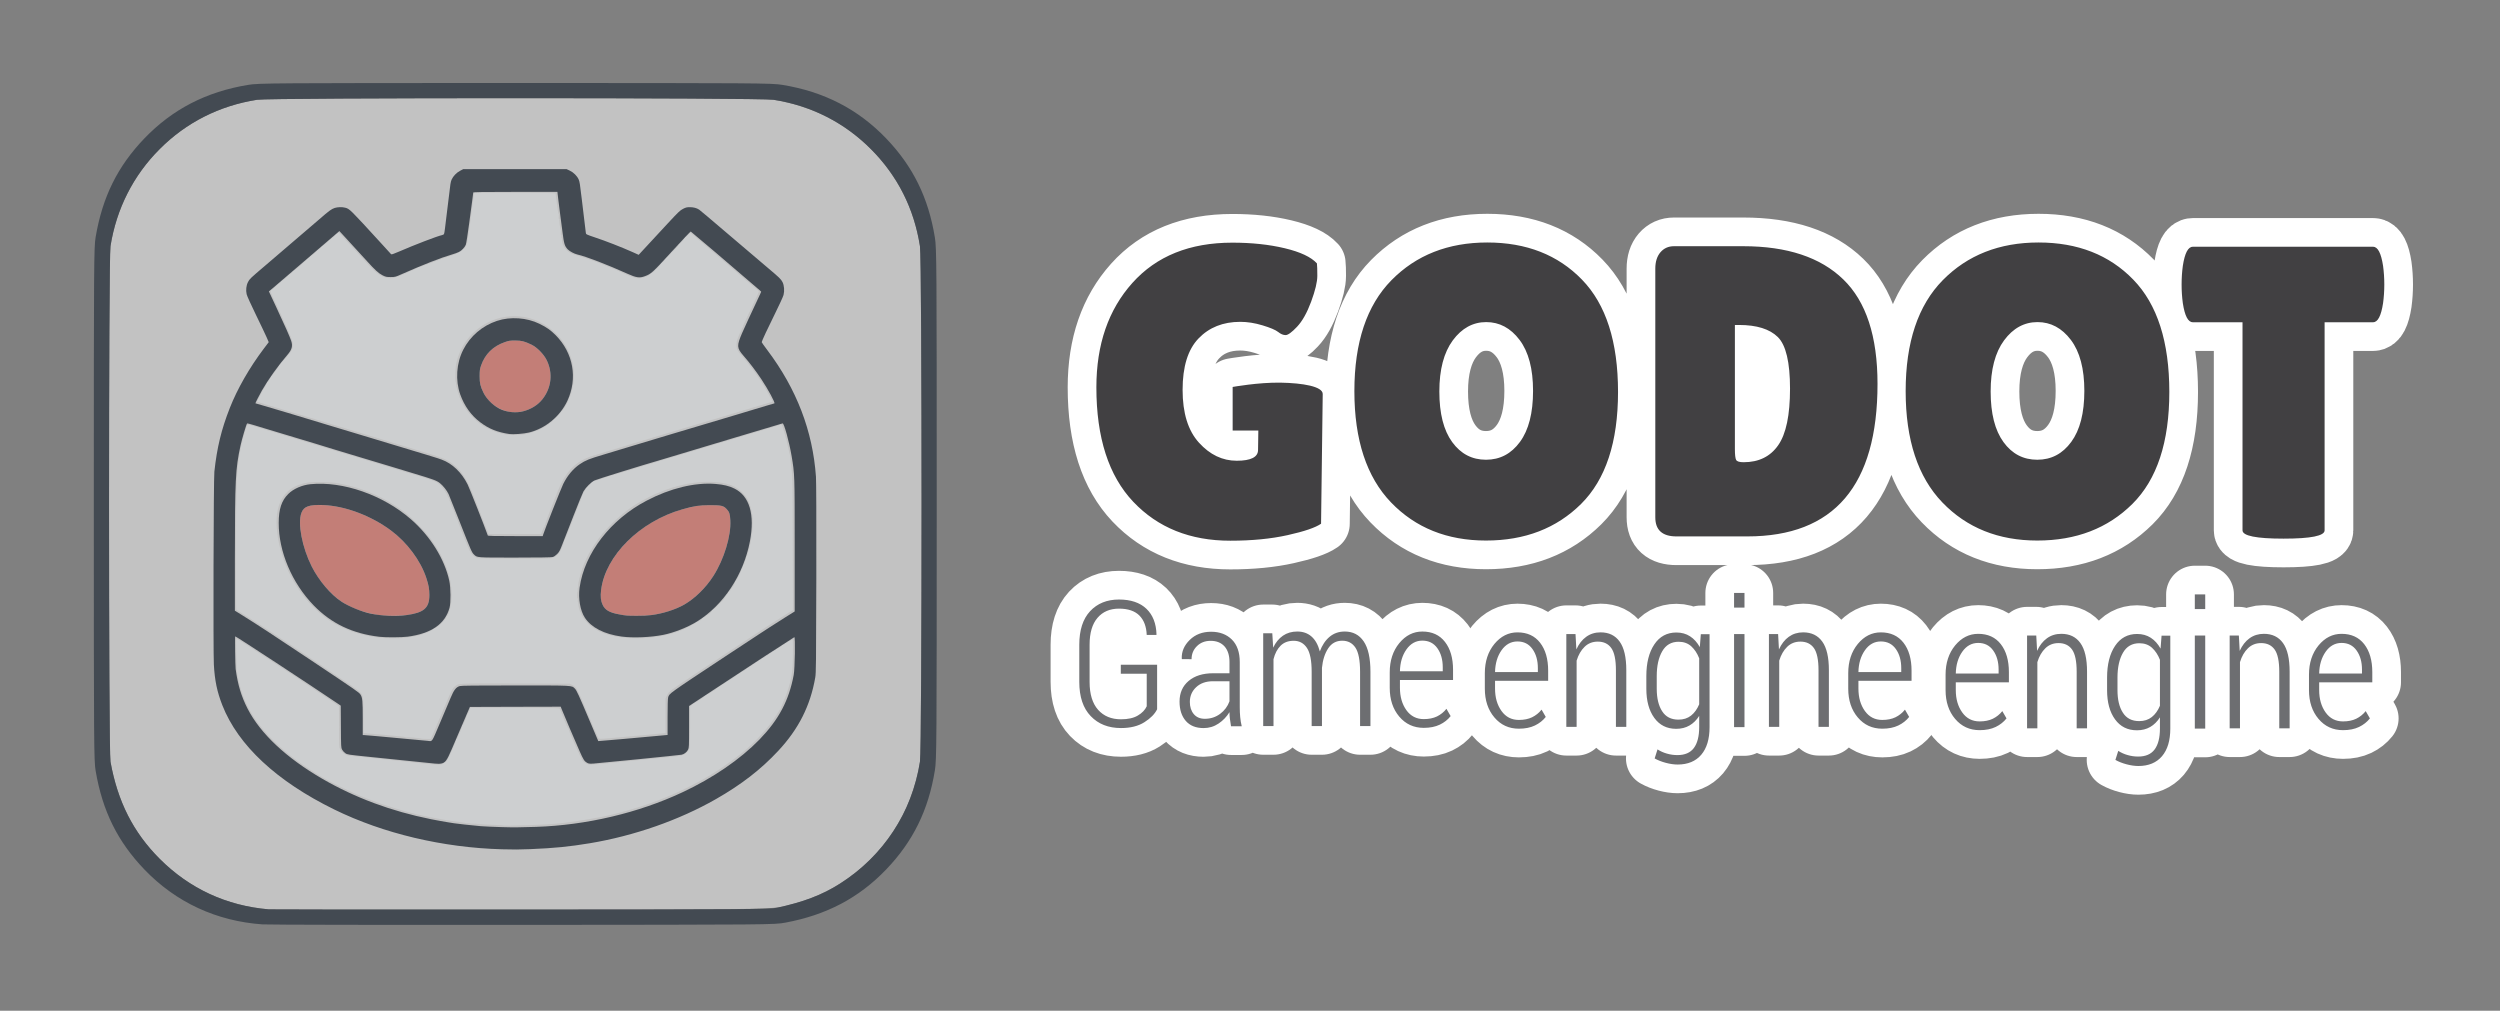 <?xml version="1.0" encoding="UTF-8" standalone="no"?>
<!DOCTYPE svg PUBLIC "-//W3C//DTD SVG 1.1//EN" "http://www.w3.org/Graphics/SVG/1.1/DTD/svg11.dtd">
<svg width="100%" height="100%" viewBox="0 0 1024 414" version="1.1" xmlns="http://www.w3.org/2000/svg" xmlns:xlink="http://www.w3.org/1999/xlink" xml:space="preserve" xmlns:serif="http://www.serif.com/" style="fill-rule:evenodd;clip-rule:evenodd;stroke-linejoin:round;">
    <rect x="0" y="0" width="1024" height="414" fill="#808080" stroke="none"/>
    <g transform="matrix(1,0,0,1,0.677,-31.649)">
        <path d="M523.82,188.382C514.678,188.24 504.217,190.146 504.217,190.146L504.217,207.988L514.737,207.988L514.62,215.941C514.62,218.887 511.7,220.368 505.873,220.368C500.042,220.368 494.891,217.898 490.423,212.973C485.943,208.041 483.715,200.832 483.715,191.333C483.715,181.814 485.891,174.796 490.251,170.268C494.601,165.744 500.301,163.474 507.315,163.474C510.261,163.474 513.311,163.95 516.483,164.919C519.657,165.881 521.776,166.782 522.858,167.626C523.93,168.493 524.948,168.903 525.914,168.903C526.874,168.903 528.427,167.781 530.574,165.511C532.727,163.248 534.656,159.818 536.356,155.244C538.05,150.646 538.899,147.122 538.899,144.623C538.899,142.143 538.845,140.433 538.735,139.531C536.356,136.928 531.968,134.865 525.567,133.331C519.177,131.801 512.015,131.042 504.091,131.042C486.653,131.042 473.018,136.532 463.171,147.512C453.316,158.494 448.398,172.752 448.398,190.302C448.398,210.909 453.433,226.529 463.501,237.17C473.586,247.81 486.828,253.123 503.244,253.123C512.071,253.123 519.908,252.363 526.754,250.834C533.607,249.311 538.164,247.746 540.43,246.164L541.11,193.027C541.11,189.94 532.961,188.539 523.82,188.382ZM608.067,163.578C602.636,163.578 598.087,166.074 594.396,171.048C590.724,176.028 588.879,183.017 588.879,192.011C588.879,201.024 590.633,207.925 594.149,212.733C597.657,217.556 602.266,219.958 607.984,219.958C613.699,219.958 618.342,217.526 621.908,212.645C625.475,207.783 627.26,200.822 627.261,191.761C627.261,182.707 625.415,175.738 621.737,170.871C618.064,166.01 613.507,163.579 608.067,163.578M607.984,253.055C592.084,253.055 579.116,247.852 569.094,237.445C559.083,227.029 554.078,211.832 554.077,191.853C554.077,171.861 559.14,156.725 569.268,146.418C579.399,136.125 592.477,130.974 608.496,130.974C624.512,130.974 637.45,136.032 647.291,146.178C657.149,156.304 662.069,171.655 662.069,192.187C662.069,212.733 657.035,228.015 646.955,238.043C636.875,248.051 623.893,253.055 607.984,253.055M709.934,164.757L709.934,215.545C709.934,217.915 710.11,219.411 710.449,220.038C710.786,220.662 711.807,220.975 713.501,220.975C719.733,220.975 724.455,218.647 727.682,214.005C730.917,209.369 732.517,201.649 732.517,190.837C732.517,180.02 730.843,172.972 727.517,169.698C724.173,166.415 718.877,164.758 711.633,164.758L709.934,164.757ZM677.335,243.555L677.335,141.681C677.335,138.849 678.039,136.614 679.461,134.957C680.874,133.325 682.711,132.496 684.982,132.496L713.339,132.496C731.333,132.496 745.003,137.036 754.333,146.093C763.68,155.147 768.353,169.403 768.353,188.877C768.353,230.537 750.575,251.363 715.027,251.363L685.997,251.363C680.228,251.363 677.335,248.766 677.335,243.555M833.879,163.578C828.447,163.578 823.885,166.074 820.201,171.048C816.53,176.029 814.694,183.016 814.693,192.011C814.693,201.024 816.451,207.925 819.955,212.733C823.46,217.556 828.074,219.958 833.792,219.958C839.509,219.958 844.155,217.526 847.716,212.645C851.285,207.783 853.07,200.822 853.071,191.761C853.071,182.707 851.228,175.738 847.549,170.871C843.869,166.01 839.319,163.578 833.879,163.578M833.792,253.055C817.885,253.055 804.925,247.852 794.912,237.445C784.892,227.029 779.882,211.832 779.882,191.853C779.882,171.861 784.947,156.725 795.073,146.418C805.212,136.125 818.282,130.974 834.306,130.974C850.326,130.974 863.252,136.032 873.106,146.178C882.956,156.304 887.878,171.655 887.878,192.187C887.878,212.733 882.841,228.015 872.763,238.043C862.687,248.051 849.693,253.055 833.792,253.055M951.482,248.885C951.482,251.136 945.885,252.277 934.673,252.277C923.471,252.277 917.858,251.136 917.858,248.885L917.858,163.637L897.487,163.637C895.559,163.637 894.201,161.04 893.41,155.819C893.069,153.288 892.902,150.737 892.909,148.183C892.909,145.591 893.071,143.037 893.41,140.547C894.2,135.342 895.56,132.724 897.487,132.724L971.351,132.724C973.275,132.724 974.628,135.341 975.429,140.547C975.762,143.037 975.934,145.59 975.934,148.183C975.934,150.791 975.762,153.335 975.429,155.82C974.629,161.04 973.275,163.637 971.351,163.637L951.481,163.637L951.482,248.885Z" style="fill-rule:nonzero;stroke:white;stroke-width:23.5px;"/>
        <path d="M523.82,188.382C514.678,188.24 504.217,190.146 504.217,190.146L504.217,207.988L514.737,207.988L514.62,215.941C514.62,218.887 511.7,220.368 505.873,220.368C500.042,220.368 494.891,217.898 490.423,212.973C485.943,208.041 483.715,200.832 483.715,191.333C483.715,181.814 485.891,174.796 490.251,170.268C494.601,165.744 500.301,163.474 507.315,163.474C510.261,163.474 513.311,163.95 516.483,164.919C519.657,165.881 521.776,166.782 522.858,167.626C523.93,168.493 524.948,168.903 525.914,168.903C526.874,168.903 528.427,167.781 530.574,165.511C532.727,163.248 534.656,159.818 536.356,155.244C538.05,150.646 538.899,147.122 538.899,144.623C538.899,142.143 538.845,140.433 538.735,139.531C536.356,136.928 531.968,134.865 525.567,133.331C519.177,131.801 512.015,131.042 504.091,131.042C486.653,131.042 473.018,136.532 463.171,147.512C453.316,158.494 448.398,172.752 448.398,190.302C448.398,210.909 453.433,226.529 463.501,237.17C473.586,247.81 486.828,253.123 503.244,253.123C512.071,253.123 519.908,252.363 526.754,250.834C533.607,249.311 538.164,247.746 540.43,246.164L541.11,193.027C541.11,189.94 532.961,188.539 523.82,188.382M608.067,163.578C602.636,163.578 598.087,166.074 594.396,171.048C590.724,176.028 588.879,183.017 588.879,192.011C588.879,201.024 590.633,207.925 594.149,212.733C597.657,217.556 602.266,219.958 607.984,219.958C613.699,219.958 618.342,217.526 621.908,212.645C625.475,207.783 627.26,200.822 627.261,191.761C627.261,182.707 625.415,175.738 621.737,170.871C618.064,166.01 613.507,163.579 608.067,163.578M607.984,253.055C592.084,253.055 579.116,247.852 569.094,237.445C559.083,227.029 554.078,211.832 554.077,191.853C554.077,171.861 559.14,156.725 569.268,146.418C579.399,136.125 592.477,130.974 608.496,130.974C624.512,130.974 637.45,136.032 647.291,146.178C657.149,156.304 662.069,171.655 662.069,192.187C662.069,212.733 657.035,228.015 646.955,238.043C636.875,248.051 623.893,253.055 607.984,253.055M709.934,164.757L709.934,215.545C709.934,217.915 710.11,219.411 710.449,220.038C710.786,220.662 711.807,220.975 713.501,220.975C719.733,220.975 724.455,218.647 727.682,214.005C730.917,209.369 732.517,201.649 732.517,190.837C732.517,180.02 730.843,172.972 727.517,169.698C724.173,166.415 718.877,164.758 711.633,164.758L709.934,164.757ZM677.335,243.555L677.335,141.681C677.335,138.849 678.039,136.614 679.461,134.957C680.874,133.325 682.711,132.496 684.982,132.496L713.339,132.496C731.333,132.496 745.003,137.036 754.333,146.093C763.68,155.147 768.353,169.403 768.353,188.877C768.353,230.537 750.575,251.363 715.027,251.363L685.997,251.363C680.228,251.363 677.335,248.766 677.335,243.555M833.879,163.578C828.447,163.578 823.885,166.074 820.201,171.048C816.53,176.029 814.694,183.016 814.693,192.011C814.693,201.024 816.451,207.925 819.955,212.733C823.46,217.556 828.074,219.958 833.792,219.958C839.509,219.958 844.155,217.526 847.716,212.645C851.285,207.783 853.07,200.822 853.071,191.761C853.071,182.707 851.228,175.738 847.549,170.871C843.869,166.01 839.319,163.578 833.879,163.578M833.792,253.055C817.885,253.055 804.925,247.852 794.912,237.445C784.892,227.029 779.882,211.832 779.882,191.853C779.882,171.861 784.947,156.725 795.073,146.418C805.212,136.125 818.282,130.974 834.306,130.974C850.326,130.974 863.252,136.032 873.106,146.178C882.956,156.304 887.878,171.655 887.878,192.187C887.878,212.733 882.841,228.015 872.763,238.043C862.687,248.051 849.693,253.055 833.792,253.055M951.482,248.885C951.482,251.136 945.885,252.277 934.673,252.277C923.471,252.277 917.858,251.136 917.858,248.885L917.858,163.637L897.487,163.637C895.559,163.637 894.201,161.04 893.41,155.819C893.069,153.288 892.902,150.737 892.909,148.183C892.909,145.591 893.071,143.037 893.41,140.547C894.2,135.342 895.56,132.724 897.487,132.724L971.351,132.724C973.275,132.724 974.628,135.341 975.429,140.547C975.762,143.037 975.934,145.59 975.934,148.183C975.934,150.791 975.762,153.335 975.429,155.82C974.629,161.04 973.275,163.637 971.351,163.637L951.481,163.637L951.482,248.885Z" style="fill:rgb(65,64,66);fill-rule:nonzero;"/>
    </g>
    <g transform="matrix(1,0,0,1,-22.023,-32.141)">
        <path d="M643.572,294.88C640.921,294.88 638.745,296.084 637.044,298.493C635.351,300.906 634.467,303.886 634.392,307.431L651.932,307.431L651.932,305.805C651.932,302.668 651.199,300.055 649.716,297.983C648.241,295.908 646.196,294.88 643.572,294.88M644.165,330.615C640.065,330.615 636.719,329.072 634.12,325.994C631.513,322.921 630.21,318.99 630.21,314.201L630.21,307.888C630.21,303.09 631.519,299.09 634.123,295.909C636.746,292.742 639.889,291.159 643.573,291.159C647.548,291.159 650.645,292.572 652.843,295.405C655.043,298.242 656.147,302.055 656.147,306.839L656.147,311.01L634.392,311.01L634.392,314.172C634.392,317.852 635.274,320.915 637.039,323.362C638.786,325.812 641.163,327.028 644.164,327.028C646.251,327.028 648.052,326.661 649.556,325.939C651.073,325.202 652.404,324.131 653.45,322.807L655.167,325.797C654.017,327.253 652.534,328.43 650.716,329.302C648.906,330.17 646.719,330.614 644.166,330.614M667.355,291.859L667.7,298.143C668.714,295.913 670.053,294.181 671.734,292.977C673.401,291.767 675.364,291.153 677.621,291.153C681.017,291.153 683.619,292.409 685.425,294.933C687.251,297.451 688.155,301.367 688.155,306.682L688.155,329.873L683.906,329.873L683.906,306.72C683.906,302.377 683.27,299.343 682.006,297.583C680.748,295.823 678.899,294.947 676.493,294.947C674.335,294.947 672.525,295.648 671.074,297.073C669.617,298.485 668.531,300.367 667.807,302.739L667.807,329.873L663.588,329.873L663.588,291.86L667.355,291.859ZM700.625,314.254C700.625,318.112 701.355,321.18 702.838,323.462C704.303,325.766 706.533,326.905 709.509,326.905C711.549,326.905 713.266,326.361 714.676,325.248C716.081,324.135 717.19,322.586 718.012,320.621L718.012,301.79C717.222,299.765 716.138,298.13 714.768,296.87C713.4,295.63 711.666,295.007 709.582,295.007C706.612,295.007 704.366,296.301 702.874,298.898C701.372,301.501 700.624,304.893 700.624,309.059L700.625,314.254ZM696.363,309.059C696.363,303.673 697.451,299.345 699.637,296.084C701.806,292.839 704.824,291.213 708.667,291.213C710.801,291.213 712.674,291.733 714.274,292.777C715.877,293.801 717.202,295.3 718.266,297.207L718.678,291.92L722.259,291.92L722.259,329.968C722.259,334.839 721.129,338.614 718.859,341.285C716.588,343.945 713.36,345.294 709.193,345.294C707.693,345.294 706.083,345.059 704.361,344.603C702.637,344.147 701.109,343.549 699.771,342.798L700.939,339.094C702.123,339.854 703.415,340.432 704.77,340.81C706.183,341.225 707.649,341.433 709.122,341.426C712.146,341.425 714.383,340.457 715.832,338.521C717.284,336.56 718.012,333.723 718.012,329.968L718.012,325.371C716.933,327.081 715.61,328.395 714.042,329.301C712.479,330.213 710.652,330.669 708.594,330.669C704.776,330.669 701.78,329.173 699.618,326.183C697.451,323.2 696.363,319.218 696.363,314.253L696.363,309.059ZM736.563,329.975L732.297,329.975L732.297,291.86L736.563,291.86L736.563,329.975ZM736.563,281.007L732.297,281.007L732.297,275.002L736.563,275.002L736.563,281.007ZM750.337,291.859L750.683,298.143C751.699,295.913 753.033,294.181 754.71,292.977C756.387,291.767 758.353,291.153 760.6,291.153C763.997,291.153 766.61,292.409 768.42,294.933C770.241,297.451 771.137,301.367 771.137,306.682L771.137,329.873L766.889,329.873L766.889,306.72C766.889,302.377 766.254,299.343 764.992,297.583C763.724,295.823 761.889,294.947 759.475,294.947C757.318,294.947 755.513,295.648 754.063,297.073C752.608,298.485 751.518,300.367 750.797,302.739L750.797,329.873L746.573,329.873L746.573,291.86L750.337,291.859ZM792.411,294.88C789.759,294.88 787.586,296.084 785.893,298.493C784.195,300.906 783.308,303.886 783.233,307.431L800.773,307.431L800.773,305.805C800.773,302.668 800.042,300.055 798.563,297.983C797.087,295.908 795.038,294.88 792.411,294.88M793.013,330.615C788.903,330.615 785.557,329.072 782.965,325.994C780.363,322.921 779.062,318.99 779.062,314.201L779.062,307.888C779.062,303.09 780.364,299.09 782.972,295.909C785.588,292.742 788.734,291.159 792.411,291.159C796.389,291.159 799.488,292.572 801.694,295.405C803.891,298.242 804.994,302.055 804.994,306.839L804.994,311.01L783.234,311.01L783.234,314.172C783.234,317.852 784.121,320.916 785.876,323.362C787.63,325.812 790.009,327.028 793.013,327.028C795.093,327.028 796.893,326.661 798.395,325.939C799.914,325.203 801.247,324.132 802.292,322.807L804.017,325.797C802.861,327.253 801.377,328.43 799.563,329.302C797.753,330.17 795.565,330.614 793.013,330.614" style="fill-rule:nonzero;stroke:white;stroke-width:23.5px;"/>
        <path d="M643.572,294.88C640.921,294.88 638.745,296.084 637.044,298.493C635.351,300.906 634.467,303.886 634.392,307.431L651.932,307.431L651.932,305.805C651.932,302.668 651.199,300.055 649.716,297.983C648.241,295.908 646.196,294.88 643.572,294.88M644.165,330.615C640.065,330.615 636.719,329.072 634.12,325.994C631.513,322.921 630.21,318.99 630.21,314.201L630.21,307.888C630.21,303.09 631.519,299.09 634.123,295.909C636.746,292.742 639.889,291.159 643.573,291.159C647.548,291.159 650.645,292.572 652.843,295.405C655.043,298.242 656.147,302.055 656.147,306.839L656.147,311.01L634.392,311.01L634.392,314.172C634.392,317.852 635.274,320.915 637.039,323.362C638.786,325.812 641.163,327.028 644.164,327.028C646.251,327.028 648.052,326.661 649.556,325.939C651.073,325.202 652.404,324.131 653.45,322.807L655.167,325.797C654.017,327.253 652.534,328.43 650.716,329.302C648.906,330.17 646.719,330.614 644.166,330.614M667.355,291.859L667.7,298.143C668.714,295.913 670.053,294.181 671.734,292.977C673.401,291.767 675.364,291.153 677.621,291.153C681.017,291.153 683.619,292.409 685.425,294.933C687.251,297.451 688.155,301.367 688.155,306.682L688.155,329.873L683.906,329.873L683.906,306.72C683.906,302.377 683.27,299.343 682.006,297.583C680.748,295.823 678.899,294.947 676.493,294.947C674.335,294.947 672.525,295.648 671.074,297.073C669.617,298.485 668.531,300.367 667.807,302.739L667.807,329.873L663.588,329.873L663.588,291.86L667.355,291.859ZM700.625,314.254C700.625,318.112 701.355,321.18 702.838,323.462C704.303,325.766 706.533,326.905 709.509,326.905C711.549,326.905 713.266,326.361 714.676,325.248C716.081,324.135 717.19,322.586 718.012,320.621L718.012,301.79C717.222,299.765 716.138,298.13 714.768,296.87C713.4,295.63 711.666,295.007 709.582,295.007C706.612,295.007 704.366,296.301 702.874,298.898C701.372,301.501 700.624,304.893 700.624,309.059L700.625,314.254ZM696.363,309.059C696.363,303.673 697.451,299.345 699.637,296.084C701.806,292.839 704.824,291.213 708.667,291.213C710.801,291.213 712.674,291.733 714.274,292.777C715.877,293.801 717.202,295.3 718.266,297.207L718.678,291.92L722.259,291.92L722.259,329.968C722.259,334.839 721.129,338.614 718.859,341.285C716.588,343.945 713.36,345.294 709.193,345.294C707.693,345.294 706.083,345.059 704.361,344.603C702.637,344.147 701.109,343.549 699.771,342.798L700.939,339.094C702.123,339.854 703.415,340.432 704.77,340.81C706.183,341.225 707.649,341.433 709.122,341.426C712.146,341.425 714.383,340.457 715.832,338.521C717.284,336.56 718.012,333.723 718.012,329.968L718.012,325.371C716.933,327.081 715.61,328.395 714.042,329.301C712.479,330.213 710.652,330.669 708.594,330.669C704.776,330.669 701.78,329.173 699.618,326.183C697.451,323.2 696.363,319.218 696.363,314.253L696.363,309.059ZM736.563,329.975L732.297,329.975L732.297,291.86L736.563,291.86L736.563,329.975ZM736.563,281.007L732.297,281.007L732.297,275.002L736.563,275.002L736.563,281.007ZM750.337,291.859L750.683,298.143C751.699,295.913 753.033,294.181 754.71,292.977C756.387,291.767 758.353,291.153 760.6,291.153C763.997,291.153 766.61,292.409 768.42,294.933C770.241,297.451 771.137,301.367 771.137,306.682L771.137,329.873L766.889,329.873L766.889,306.72C766.889,302.377 766.254,299.343 764.992,297.583C763.724,295.823 761.889,294.947 759.475,294.947C757.318,294.947 755.513,295.648 754.063,297.073C752.608,298.485 751.518,300.367 750.797,302.739L750.797,329.873L746.573,329.873L746.573,291.86L750.337,291.859ZM792.411,294.88C789.759,294.88 787.586,296.084 785.893,298.493C784.195,300.906 783.308,303.886 783.233,307.431L800.773,307.431L800.773,305.805C800.773,302.668 800.042,300.055 798.563,297.983C797.087,295.908 795.038,294.88 792.411,294.88M793.013,330.615C788.903,330.615 785.557,329.072 782.965,325.994C780.363,322.921 779.062,318.99 779.062,314.201L779.062,307.888C779.062,303.09 780.364,299.09 782.972,295.909C785.588,292.742 788.734,291.159 792.411,291.159C796.389,291.159 799.488,292.572 801.694,295.405C803.891,298.242 804.994,302.055 804.994,306.839L804.994,311.01L783.234,311.01L783.234,314.172C783.234,317.852 784.121,320.916 785.876,323.362C787.63,325.812 790.009,327.028 793.013,327.028C795.093,327.028 796.893,326.661 798.395,325.939C799.914,325.203 801.247,324.132 802.292,322.807L804.017,325.797C802.861,327.253 801.377,328.43 799.563,329.302C797.753,330.17 795.565,330.614 793.013,330.614" style="fill:rgb(109,110,113);fill-rule:nonzero;"/>
    </g>
    <g transform="matrix(1,0,0,1,166.698,-31.539)">
        <path d="M643.572,294.88C640.921,294.88 638.745,296.084 637.044,298.493C635.351,300.906 634.467,303.886 634.392,307.431L651.932,307.431L651.932,305.805C651.932,302.668 651.199,300.055 649.716,297.983C648.241,295.908 646.196,294.88 643.572,294.88M644.165,330.615C640.065,330.615 636.719,329.072 634.12,325.994C631.513,322.921 630.21,318.99 630.21,314.201L630.21,307.888C630.21,303.09 631.519,299.09 634.123,295.909C636.746,292.742 639.889,291.159 643.573,291.159C647.548,291.159 650.645,292.572 652.843,295.405C655.043,298.242 656.147,302.055 656.147,306.839L656.147,311.01L634.392,311.01L634.392,314.172C634.392,317.852 635.274,320.915 637.039,323.362C638.786,325.812 641.163,327.028 644.164,327.028C646.251,327.028 648.052,326.661 649.556,325.939C651.073,325.202 652.404,324.131 653.45,322.807L655.167,325.797C654.017,327.253 652.534,328.43 650.716,329.302C648.906,330.17 646.719,330.614 644.166,330.614M667.355,291.859L667.7,298.143C668.714,295.913 670.053,294.181 671.734,292.977C673.401,291.767 675.364,291.153 677.621,291.153C681.017,291.153 683.619,292.409 685.425,294.933C687.251,297.451 688.155,301.367 688.155,306.682L688.155,329.873L683.906,329.873L683.906,306.72C683.906,302.377 683.27,299.343 682.006,297.583C680.748,295.823 678.899,294.947 676.493,294.947C674.335,294.947 672.525,295.648 671.074,297.073C669.617,298.485 668.531,300.367 667.807,302.739L667.807,329.873L663.588,329.873L663.588,291.86L667.355,291.859ZM700.625,314.254C700.625,318.112 701.355,321.18 702.838,323.462C704.303,325.766 706.533,326.905 709.509,326.905C711.549,326.905 713.266,326.361 714.676,325.248C716.081,324.135 717.19,322.586 718.012,320.621L718.012,301.79C717.222,299.765 716.138,298.13 714.768,296.87C713.4,295.63 711.666,295.007 709.582,295.007C706.612,295.007 704.366,296.301 702.874,298.898C701.372,301.501 700.624,304.893 700.624,309.059L700.625,314.254ZM696.363,309.059C696.363,303.673 697.451,299.345 699.637,296.084C701.806,292.839 704.824,291.213 708.667,291.213C710.801,291.213 712.674,291.733 714.274,292.777C715.877,293.801 717.202,295.3 718.266,297.207L718.678,291.92L722.259,291.92L722.259,329.968C722.259,334.839 721.129,338.614 718.859,341.285C716.588,343.945 713.36,345.294 709.193,345.294C707.693,345.294 706.083,345.059 704.361,344.603C702.637,344.147 701.109,343.549 699.771,342.798L700.939,339.094C702.123,339.854 703.415,340.432 704.77,340.81C706.183,341.225 707.649,341.433 709.122,341.426C712.146,341.425 714.383,340.457 715.832,338.521C717.284,336.56 718.012,333.723 718.012,329.968L718.012,325.371C716.933,327.081 715.61,328.395 714.042,329.301C712.479,330.213 710.652,330.669 708.594,330.669C704.776,330.669 701.78,329.173 699.618,326.183C697.451,323.2 696.363,319.218 696.363,314.253L696.363,309.059ZM736.563,329.975L732.297,329.975L732.297,291.86L736.563,291.86L736.563,329.975ZM736.563,281.007L732.297,281.007L732.297,275.002L736.563,275.002L736.563,281.007ZM750.337,291.859L750.683,298.143C751.699,295.913 753.033,294.181 754.71,292.977C756.387,291.767 758.353,291.153 760.6,291.153C763.997,291.153 766.61,292.409 768.42,294.933C770.241,297.451 771.137,301.367 771.137,306.682L771.137,329.873L766.889,329.873L766.889,306.72C766.889,302.377 766.254,299.343 764.992,297.583C763.724,295.823 761.889,294.947 759.475,294.947C757.318,294.947 755.513,295.648 754.063,297.073C752.608,298.485 751.518,300.367 750.797,302.739L750.797,329.873L746.573,329.873L746.573,291.86L750.337,291.859ZM792.411,294.88C789.759,294.88 787.586,296.084 785.893,298.493C784.195,300.906 783.308,303.886 783.233,307.431L800.773,307.431L800.773,305.805C800.773,302.668 800.042,300.055 798.563,297.983C797.087,295.908 795.038,294.88 792.411,294.88M793.013,330.615C788.903,330.615 785.557,329.072 782.965,325.994C780.363,322.921 779.062,318.99 779.062,314.201L779.062,307.888C779.062,303.09 780.364,299.09 782.972,295.909C785.588,292.742 788.734,291.159 792.411,291.159C796.389,291.159 799.488,292.572 801.694,295.405C803.891,298.242 804.994,302.055 804.994,306.839L804.994,311.01L783.234,311.01L783.234,314.172C783.234,317.852 784.121,320.916 785.876,323.362C787.63,325.812 790.009,327.028 793.013,327.028C795.093,327.028 796.893,326.661 798.395,325.939C799.914,325.203 801.247,324.132 802.292,322.807L804.017,325.797C802.861,327.253 801.377,328.43 799.563,329.302C797.753,330.17 795.565,330.614 793.013,330.614" style="fill-rule:nonzero;stroke:white;stroke-width:23.5px;"/>
        <path d="M643.572,294.88C640.921,294.88 638.745,296.084 637.044,298.493C635.351,300.906 634.467,303.886 634.392,307.431L651.932,307.431L651.932,305.805C651.932,302.668 651.199,300.055 649.716,297.983C648.241,295.908 646.196,294.88 643.572,294.88M644.165,330.615C640.065,330.615 636.719,329.072 634.12,325.994C631.513,322.921 630.21,318.99 630.21,314.201L630.21,307.888C630.21,303.09 631.519,299.09 634.123,295.909C636.746,292.742 639.889,291.159 643.573,291.159C647.548,291.159 650.645,292.572 652.843,295.405C655.043,298.242 656.147,302.055 656.147,306.839L656.147,311.01L634.392,311.01L634.392,314.172C634.392,317.852 635.274,320.915 637.039,323.362C638.786,325.812 641.163,327.028 644.164,327.028C646.251,327.028 648.052,326.661 649.556,325.939C651.073,325.202 652.404,324.131 653.45,322.807L655.167,325.797C654.017,327.253 652.534,328.43 650.716,329.302C648.906,330.17 646.719,330.614 644.166,330.614M667.355,291.859L667.7,298.143C668.714,295.913 670.053,294.181 671.734,292.977C673.401,291.767 675.364,291.153 677.621,291.153C681.017,291.153 683.619,292.409 685.425,294.933C687.251,297.451 688.155,301.367 688.155,306.682L688.155,329.873L683.906,329.873L683.906,306.72C683.906,302.377 683.27,299.343 682.006,297.583C680.748,295.823 678.899,294.947 676.493,294.947C674.335,294.947 672.525,295.648 671.074,297.073C669.617,298.485 668.531,300.367 667.807,302.739L667.807,329.873L663.588,329.873L663.588,291.86L667.355,291.859ZM700.625,314.254C700.625,318.112 701.355,321.18 702.838,323.462C704.303,325.766 706.533,326.905 709.509,326.905C711.549,326.905 713.266,326.361 714.676,325.248C716.081,324.135 717.19,322.586 718.012,320.621L718.012,301.79C717.222,299.765 716.138,298.13 714.768,296.87C713.4,295.63 711.666,295.007 709.582,295.007C706.612,295.007 704.366,296.301 702.874,298.898C701.372,301.501 700.624,304.893 700.624,309.059L700.625,314.254ZM696.363,309.059C696.363,303.673 697.451,299.345 699.637,296.084C701.806,292.839 704.824,291.213 708.667,291.213C710.801,291.213 712.674,291.733 714.274,292.777C715.877,293.801 717.202,295.3 718.266,297.207L718.678,291.92L722.259,291.92L722.259,329.968C722.259,334.839 721.129,338.614 718.859,341.285C716.588,343.945 713.36,345.294 709.193,345.294C707.693,345.294 706.083,345.059 704.361,344.603C702.637,344.147 701.109,343.549 699.771,342.798L700.939,339.094C702.123,339.854 703.415,340.432 704.77,340.81C706.183,341.225 707.649,341.433 709.122,341.426C712.146,341.425 714.383,340.457 715.832,338.521C717.284,336.56 718.012,333.723 718.012,329.968L718.012,325.371C716.933,327.081 715.61,328.395 714.042,329.301C712.479,330.213 710.652,330.669 708.594,330.669C704.776,330.669 701.78,329.173 699.618,326.183C697.451,323.2 696.363,319.218 696.363,314.253L696.363,309.059ZM736.563,329.975L732.297,329.975L732.297,291.86L736.563,291.86L736.563,329.975ZM736.563,281.007L732.297,281.007L732.297,275.002L736.563,275.002L736.563,281.007ZM750.337,291.859L750.683,298.143C751.699,295.913 753.033,294.181 754.71,292.977C756.387,291.767 758.353,291.153 760.6,291.153C763.997,291.153 766.61,292.409 768.42,294.933C770.241,297.451 771.137,301.367 771.137,306.682L771.137,329.873L766.889,329.873L766.889,306.72C766.889,302.377 766.254,299.343 764.992,297.583C763.724,295.823 761.889,294.947 759.475,294.947C757.318,294.947 755.513,295.648 754.063,297.073C752.608,298.485 751.518,300.367 750.797,302.739L750.797,329.873L746.573,329.873L746.573,291.86L750.337,291.859ZM792.411,294.88C789.759,294.88 787.586,296.084 785.893,298.493C784.195,300.906 783.308,303.886 783.233,307.431L800.773,307.431L800.773,305.805C800.773,302.668 800.042,300.055 798.563,297.983C797.087,295.908 795.038,294.88 792.411,294.88M793.013,330.615C788.903,330.615 785.557,329.072 782.965,325.994C780.363,322.921 779.062,318.99 779.062,314.201L779.062,307.888C779.062,303.09 780.364,299.09 782.972,295.909C785.588,292.742 788.734,291.159 792.411,291.159C796.389,291.159 799.488,292.572 801.694,295.405C803.891,298.242 804.994,302.055 804.994,306.839L804.994,311.01L783.234,311.01L783.234,314.172C783.234,317.852 784.121,320.916 785.876,323.362C787.63,325.812 790.009,327.028 793.013,327.028C795.093,327.028 796.893,326.661 798.395,325.939C799.914,325.203 801.247,324.132 802.292,322.807L804.017,325.797C802.861,327.253 801.377,328.43 799.563,329.302C797.753,330.17 795.565,330.614 793.013,330.614" style="fill:rgb(109,110,113);fill-rule:nonzero;"/>
    </g>
    <g transform="matrix(1,0,0,1,-13.976,-32.482)">
        <path d="M487.93,322.997C486.99,324.923 485.266,326.688 482.742,328.286C480.222,329.893 477.02,330.692 473.131,330.692C467.999,330.692 463.872,329.075 460.737,325.805C457.615,322.562 456.051,317.885 456.051,311.783L456.051,296.57C456.051,290.6 457.524,286.022 460.482,282.827C463.432,279.657 467.385,278.047 472.322,278.047C477.146,278.047 480.886,279.317 483.534,281.828C486.173,284.347 487.559,287.866 487.68,292.36L487.614,292.56L483.674,292.56C483.534,289.117 482.534,286.459 480.652,284.581C478.781,282.72 475.997,281.778 472.322,281.778C468.602,281.778 465.654,283.037 463.499,285.563C461.349,288.081 460.275,291.733 460.275,296.531L460.275,311.832C460.276,316.807 461.434,320.601 463.751,323.214C466.067,325.806 469.189,327.106 473.131,327.106C476.007,327.106 478.321,326.596 480.051,325.552C481.789,324.524 482.993,323.267 483.675,321.777L483.675,308.45L473.057,308.45L473.057,304.746L487.93,304.746L487.93,322.997ZM507.487,326.899C509.823,326.899 511.903,326.238 513.719,324.889C515.539,323.536 516.815,321.826 517.571,319.743L517.571,311.519L510.815,311.519C507.942,311.519 505.643,312.333 503.919,313.961C502.193,315.578 501.338,317.598 501.338,319.998C501.338,322.028 501.872,323.694 502.954,324.979C504.034,326.268 505.544,326.899 507.487,326.899M518.202,329.967C518.024,328.895 517.864,327.82 517.722,326.742C517.622,325.892 517.572,325.036 517.572,324.18C516.439,326.048 514.908,327.644 513.089,328.855C511.253,330.091 509.211,330.703 506.961,330.703C503.814,330.703 501.394,329.728 499.681,327.776C497.979,325.816 497.118,323.176 497.118,319.84C497.118,316.317 498.355,313.49 500.838,311.392C503.318,309.294 506.688,308.245 510.928,308.245L517.571,308.245L517.571,303.573C517.571,300.887 516.885,298.771 515.539,297.242C514.164,295.732 512.275,294.967 509.838,294.967C507.57,294.967 505.699,295.689 504.23,297.149C502.767,298.599 502.04,300.373 502.04,302.486L498.096,302.451L498.026,302.245C497.916,299.379 498.999,296.845 501.287,294.599C503.566,292.359 506.49,291.247 510.048,291.247C513.565,291.247 516.395,292.316 518.557,294.447C520.706,296.598 521.782,299.668 521.783,303.657L521.783,322.302C521.783,323.66 521.847,324.979 521.966,326.238C522.081,327.495 522.29,328.742 522.593,329.967L518.202,329.967ZM535.107,291.859L535.467,297.759C536.467,295.647 537.806,294.02 539.465,292.863C541.13,291.722 543.088,291.152 545.339,291.152C547.635,291.152 549.571,291.82 551.133,293.172C552.695,294.519 553.847,296.559 554.579,299.299C555.517,296.77 556.843,294.771 558.565,293.324C560.287,291.874 562.377,291.152 564.795,291.152C568.13,291.152 570.718,292.502 572.55,295.202C574.391,297.907 575.309,302.058 575.309,307.666L575.309,329.873L571.063,329.873L571.063,307.593C571.063,302.93 570.418,299.647 569.163,297.759C567.902,295.869 566.092,294.917 563.753,294.917C561.291,294.917 559.369,295.957 557.986,298.069C556.611,300.181 555.763,302.823 555.455,306.014L555.455,329.874L551.231,329.874L551.231,307.616C551.231,303.062 550.592,299.804 549.286,297.857C547.987,295.911 546.179,294.945 543.859,294.945C541.641,294.945 539.846,295.622 538.501,296.965C537.148,298.314 536.186,300.16 535.602,302.503L535.602,329.872L531.382,329.872L531.382,291.858L535.107,291.859ZM596.564,294.88C593.92,294.88 591.748,296.084 590.047,298.493C588.342,300.908 587.462,303.885 587.391,307.431L604.928,307.431L604.928,305.805C604.928,302.668 604.192,300.055 602.718,297.983C601.236,295.908 599.188,294.88 596.564,294.88M597.162,330.615C593.063,330.615 589.711,329.072 587.107,325.994C584.51,322.921 583.212,318.99 583.211,314.201L583.211,307.888C583.211,303.09 584.514,299.09 587.123,295.909C589.739,292.742 592.881,291.159 596.564,291.159C600.547,291.159 603.632,292.572 605.834,295.405C608.043,298.243 609.147,302.054 609.146,306.839L609.146,311.01L587.39,311.01L587.39,314.172C587.39,317.852 588.272,320.916 590.025,323.362C591.782,325.812 594.169,327.028 597.161,327.028C599.238,327.028 601.049,326.661 602.557,325.939C604.07,325.202 605.396,324.131 606.434,322.807L608.162,325.797C607.014,327.253 605.528,328.43 603.712,329.302C601.901,330.17 599.712,330.614 597.161,330.614" style="fill-rule:nonzero;stroke:white;stroke-width:23.5px;"/>
        <path d="M487.93,322.997C486.99,324.923 485.266,326.688 482.742,328.286C480.222,329.893 477.02,330.692 473.131,330.692C467.999,330.692 463.872,329.075 460.737,325.805C457.615,322.562 456.051,317.885 456.051,311.783L456.051,296.57C456.051,290.6 457.524,286.022 460.482,282.827C463.432,279.657 467.385,278.047 472.322,278.047C477.146,278.047 480.886,279.317 483.534,281.828C486.173,284.347 487.559,287.866 487.68,292.36L487.614,292.56L483.674,292.56C483.534,289.117 482.534,286.459 480.652,284.581C478.781,282.72 475.997,281.778 472.322,281.778C468.602,281.778 465.654,283.037 463.499,285.563C461.349,288.081 460.275,291.733 460.275,296.531L460.275,311.832C460.276,316.807 461.434,320.601 463.751,323.214C466.067,325.806 469.189,327.106 473.131,327.106C476.007,327.106 478.321,326.596 480.051,325.552C481.789,324.524 482.993,323.267 483.675,321.777L483.675,308.45L473.057,308.45L473.057,304.746L487.93,304.746L487.93,322.997ZM507.487,326.899C509.823,326.899 511.903,326.238 513.719,324.889C515.539,323.536 516.815,321.826 517.571,319.743L517.571,311.519L510.815,311.519C507.942,311.519 505.643,312.333 503.919,313.961C502.193,315.578 501.338,317.598 501.338,319.998C501.338,322.028 501.872,323.694 502.954,324.979C504.034,326.268 505.544,326.899 507.487,326.899M518.202,329.967C518.024,328.895 517.864,327.82 517.722,326.742C517.622,325.892 517.572,325.036 517.572,324.18C516.439,326.048 514.908,327.644 513.089,328.855C511.253,330.091 509.211,330.703 506.961,330.703C503.814,330.703 501.394,329.728 499.681,327.776C497.979,325.816 497.118,323.176 497.118,319.84C497.118,316.317 498.355,313.49 500.838,311.392C503.318,309.294 506.688,308.245 510.928,308.245L517.571,308.245L517.571,303.573C517.571,300.887 516.885,298.771 515.539,297.242C514.164,295.732 512.275,294.967 509.838,294.967C507.57,294.967 505.699,295.689 504.23,297.149C502.767,298.599 502.04,300.373 502.04,302.486L498.096,302.451L498.026,302.245C497.916,299.379 498.999,296.845 501.287,294.599C503.566,292.359 506.49,291.247 510.048,291.247C513.565,291.247 516.395,292.316 518.557,294.447C520.706,296.598 521.782,299.668 521.783,303.657L521.783,322.302C521.783,323.66 521.847,324.979 521.966,326.238C522.081,327.495 522.29,328.742 522.593,329.967L518.202,329.967ZM535.107,291.859L535.467,297.759C536.467,295.647 537.806,294.02 539.465,292.863C541.13,291.722 543.088,291.152 545.339,291.152C547.635,291.152 549.571,291.82 551.133,293.172C552.695,294.519 553.847,296.559 554.579,299.299C555.517,296.77 556.843,294.771 558.565,293.324C560.287,291.874 562.377,291.152 564.795,291.152C568.13,291.152 570.718,292.502 572.55,295.202C574.391,297.907 575.309,302.058 575.309,307.666L575.309,329.873L571.063,329.873L571.063,307.593C571.063,302.93 570.418,299.647 569.163,297.759C567.902,295.869 566.092,294.917 563.753,294.917C561.291,294.917 559.369,295.957 557.986,298.069C556.611,300.181 555.763,302.823 555.455,306.014L555.455,329.874L551.231,329.874L551.231,307.616C551.231,303.062 550.592,299.804 549.286,297.857C547.987,295.911 546.179,294.945 543.859,294.945C541.641,294.945 539.846,295.622 538.501,296.965C537.148,298.314 536.186,300.16 535.602,302.503L535.602,329.872L531.382,329.872L531.382,291.858L535.107,291.859ZM596.564,294.88C593.92,294.88 591.748,296.084 590.047,298.493C588.342,300.908 587.462,303.885 587.391,307.431L604.928,307.431L604.928,305.805C604.928,302.668 604.192,300.055 602.718,297.983C601.236,295.908 599.188,294.88 596.564,294.88M597.162,330.615C593.063,330.615 589.711,329.072 587.107,325.994C584.51,322.921 583.212,318.99 583.211,314.201L583.211,307.888C583.211,303.09 584.514,299.09 587.123,295.909C589.739,292.742 592.881,291.159 596.564,291.159C600.547,291.159 603.632,292.572 605.834,295.405C608.043,298.243 609.147,302.054 609.146,306.839L609.146,311.01L587.39,311.01L587.39,314.172C587.39,317.852 588.272,320.916 590.025,323.362C591.782,325.812 594.169,327.028 597.161,327.028C599.238,327.028 601.049,326.661 602.557,325.939C604.07,325.202 605.396,324.131 606.434,322.807L608.162,325.797C607.014,327.253 605.528,328.43 603.712,329.302C601.901,330.17 599.712,330.614 597.161,330.614" style="fill:rgb(109,110,113);fill-rule:nonzero;"/>
    </g>
    <g id="macOS-Icon-Template" serif:id="macOS Icon Template" transform="matrix(0.419,0,0,0.419,-3.517,-7.719)">
        <g transform="matrix(1,0,0,1,99.607,99.069)">
            <g>
                <path d="M171.5,808.3C130.2,804.8 94,788 65,759C39.1,733.1 23.8,702.9 16.8,664C14.9,652.9 14.9,172.6 16.8,160C22.6,123.5 39.1,90.8 65,65C90.8,39.1 123.3,22.7 160,16.9C172.6,14.8 652.4,14.8 665,16.9C715.3,24.8 757.6,52.8 784.7,96C796.6,115.1 804.4,136.2 808.1,160C810.2,172.6 810.2,651.4 808.1,664C805.5,680.9 799.4,700.3 792.5,713.9C770.1,758.5 730.3,791.1 683.5,803.1C661.6,808.7 681.4,808.3 418,808.5C284.6,808.6 173.7,808.5 171.5,808.3Z" style="fill:rgb(194,194,194);fill-rule:nonzero;"/>
                <path d="M165.5,823C120.6,819.9 80.8,801.5 50,769.4C23.8,742.1 9,712.3 2.3,673C0.6,663.1 0.5,648.8 0.5,412C0.5,175.2 0.6,160.9 2.3,151C9,111.7 23.8,81.9 50,54.6C77.4,26.1 110.5,9 151.5,2.3C161.9,0.6 176.1,0.5 412.5,0.5C648.9,0.5 663.1,0.6 673.5,2.3C714.5,9 747.6,26.1 775,54.6C801.3,82 816.4,112.7 822.7,151.6C824.4,161.8 824.5,178.1 824.5,412C824.5,645.9 824.4,662.2 822.7,672.4C816.4,711.3 801.3,742 775,769.4C748.3,797.2 716.7,813.8 676.5,821.3C665.6,823.3 662.8,823.3 421,823.5C286.5,823.6 171.6,823.4 165.5,823ZM668,806.8C694,801.2 712.7,794.2 729.7,783.3C772.3,756.2 800.2,713.7 808.1,664C810.2,651.4 810.2,172.6 808.1,160C802.3,123.2 786.2,91.2 760.5,65.5C734.4,39.2 702,22.7 665,16.9C652.4,14.8 172.6,14.8 160,16.9C123.3,22.7 90.8,39.1 65,65C39.1,90.8 22.6,123.5 16.8,160C14.9,172.6 14.9,652.9 16.8,664C23.8,702.9 39.1,733.1 65,759C94,788 130.2,804.8 171.5,808.3C173.7,808.5 284.6,808.6 418,808.5C635.4,808.4 661.3,808.2 668,806.8Z" style="fill:rgb(67,74,82);fill-rule:nonzero;"/>
            </g>
        </g>
        <g>
            <g>
                <path d="M499.45,825.25C499.3,825.15 494.85,824.9 489.5,824.75C484.15,824.55 478.4,824.2 476.75,823.95C475.1,823.7 472.5,823.55 471,823.55C469.5,823.6 467.85,823.5 467.35,823.25C466.9,823.05 466,823 465.4,823.15C464.8,823.35 464.05,823.3 463.8,823.05C463.5,822.85 460.9,822.4 458,822.05C448.5,820.95 431.5,818 422.75,816C421.65,815.75 418.65,815.05 416.1,814.5C403.65,811.7 381.95,804.9 367.75,799.35C351,792.8 327.9,781.4 317,774.25C316.05,773.65 312.55,771.35 309.25,769.25C296.75,761.1 287.5,753.75 277.05,743.7C255.55,723.05 244.25,702.15 240.15,675.55C239.35,670.1 238.8,643.2 239.5,642.75C239.7,642.65 244.1,645.3 249.3,648.75C254.5,652.15 262.15,657.1 266.25,659.8C274.3,665.05 287.15,673.5 296.5,679.6C299.65,681.7 303.4,684.2 304.75,685.15C306.15,686.1 314.45,691.65 323.25,697.5C332.05,703.35 339.4,708.4 339.6,708.7C339.8,709 339.95,718.15 339.9,729C339.8,748.35 339.85,748.8 340.9,750.8C342.3,753.55 345.5,756.25 348.15,756.9C349.3,757.2 352.05,757.55 354.25,757.7C356.45,757.85 360.4,758.2 363,758.5C367.8,759.05 387.9,761.15 406,763C411.35,763.55 418.45,764.35 421.75,764.75C425.05,765.15 430.3,765.6 433.4,765.8C438.2,766.1 439.3,766 441,765.25C442.1,764.75 442.85,764.15 442.7,763.9C442.55,763.65 442.6,763.5 442.85,763.55C443.95,763.75 444.45,763.3 445.9,761.05C448,757.65 454.6,742.45 454.3,741.65C454.15,741.3 454.25,741.05 454.55,741.15C454.85,741.2 455.4,740.35 455.85,739.25C456.3,738.15 457.5,735.25 458.6,732.8C459.65,730.35 460.45,728.05 460.3,727.65C460.15,727.25 460.25,727.1 460.5,727.25C460.8,727.4 461.15,727.15 461.3,726.65C461.5,726.15 462.3,724.3 463.15,722.5C463.95,720.7 464.65,718.65 464.7,717.9C464.7,717.2 464.9,716.7 465.1,716.85C465.35,716.95 465.75,716.4 466.05,715.65C466.4,714.9 467.05,713.35 467.5,712.3L468.35,710.3L511.45,710.4C539.1,710.4 554.8,710.6 555.2,710.95C555.5,711.2 556.1,712.3 556.45,713.35C557.15,715.35 560.25,722.8 562.35,727.65C563.05,729.2 563.85,730.5 564.1,730.5C564.35,730.5 564.4,730.75 564.25,731C564.1,731.3 564.1,731.5 564.35,731.5C564.55,731.5 564.8,732 564.8,732.65C564.95,734.55 576.45,760.25 578.1,762.25C580.05,764.55 583,765.95 586,766C588.25,766 605.4,764.35 622.25,762.5C627.2,761.95 636.2,761.05 642.25,760.5C648.3,759.95 655.3,759.3 657.75,759C660.25,758.75 664.6,758.3 667.5,758C674.75,757.25 675.8,757 674.95,756.4C674.4,756 674.45,755.95 675.15,756.2C677.45,756.95 681.4,753.3 682.5,749.45C682.8,748.5 683,739.45 683,728.4L683,709.1L684.45,707.85C685.3,707.15 685.8,706.45 685.6,706.25C685.4,706 685.5,706 685.85,706.2C686.15,706.35 688.2,705.35 690.4,703.9C692.55,702.45 694.8,700.95 695.45,700.6C696.05,700.25 696.4,699.8 696.25,699.55C696.15,699.3 696.4,699.15 696.9,699.2C697.35,699.2 697.7,698.95 697.65,698.65C697.55,698.3 697.65,698.05 697.9,698.05C698.85,698.2 699.55,697.95 699.25,697.5C699.1,697.25 699.25,697.15 699.6,697.25C700,697.4 701.55,696.6 703.1,695.5C704.65,694.4 706.05,693.5 706.25,693.5C706.85,693.5 709.45,691.35 709.25,691C709.1,690.8 709.4,690.65 709.9,690.7C710.35,690.7 710.7,690.5 710.65,690.2C710.6,689.85 710.9,689.65 711.4,689.7C711.85,689.7 712.2,689.45 712.1,689.1C712.05,688.7 712.15,688.55 712.4,688.7C713,689.05 715.6,687.25 715.15,686.75C714.9,686.55 715,686.5 715.35,686.7C716.15,687.15 718.6,685.55 718.15,684.85C717.95,684.55 718.1,684.5 718.45,684.75C719.2,685.15 730.1,678.05 729.7,677.4C729.55,677.2 729.75,677.15 730.15,677.25C730.95,677.6 733.15,675.8 732.6,675.25C732.4,675 732.55,675 732.9,675.2C733.75,675.7 739.15,672.15 738.7,671.4C738.5,671.05 738.6,671 738.9,671.2C739.7,671.7 741.6,670.6 741.2,669.85C741,669.5 741,669.4 741.25,669.6C741.85,670.15 744.6,668.55 744.2,667.9C744,667.55 744.05,667.5 744.4,667.7C745.15,668.15 747.6,666.55 747.15,665.85C747,665.55 747.1,665.5 747.45,665.7C748.15,666.15 750.6,664.3 750.1,663.75C749.9,663.5 750,663.5 750.35,663.7C751.15,664.15 753.6,662.55 753.15,661.85C753,661.6 753.1,661.5 753.4,661.7C754.1,662.15 757.6,660.05 757.15,659.35C757,659.05 757.1,659 757.45,659.2C758.25,659.7 760.6,658.1 760.2,657.35C760,657 760,656.9 760.25,657.1C760.8,657.6 763.6,656.05 763.25,655.5C763.05,655.2 763.3,655.15 763.8,655.35C764.45,655.6 764.55,655.5 764.25,655C764,654.55 764.05,654.45 764.45,654.7C765.05,655.1 767.65,653.35 767.2,652.85C767.05,652.7 767.35,652.65 767.85,652.7C768.35,652.7 768.7,652.5 768.65,652.2C768.6,651.9 768.85,651.65 769.25,651.65C770.3,651.65 773.45,649.35 773.15,648.8C773,648.55 773.1,648.5 773.4,648.7C774.05,649.1 776.2,647.85 775.7,647.4C775.55,647.25 775.85,647.15 776.35,647.2C776.85,647.2 777.2,647 777.15,646.65C777.05,646.25 777.35,646.15 777.85,646.35C778.45,646.6 778.55,646.5 778.25,645.95C778.05,645.55 778,645.4 778.25,645.6C778.45,645.8 779.6,645.4 780.85,644.75C782.05,644.05 783.15,643.5 783.25,643.5C783.7,643.5 783.5,669.75 783,672.75C782.75,674.4 782.4,676.75 782.25,678C781.15,685.9 778.1,695.85 773.75,705.6C772.3,708.85 771.25,711.6 771.4,711.75C771.55,711.9 771.45,712 771.15,712C770.85,712 769.55,713.85 768.25,716.1C760.95,728.4 747,743.85 733,755.05C720.85,764.75 705.65,774.9 693.25,781.65C664.6,797.1 640,806.5 605.5,815.05C596,817.35 570.55,821.7 560.25,822.75C558.9,822.9 556.85,823.1 555.75,823.25C543.55,824.7 500.4,826.25 499.45,825.25Z" style="fill:rgb(205,207,208);fill-rule:nonzero;"/>
                <path d="M420.1,740.4C419.65,739.95 406,738.85 405.6,739.2C405.45,739.35 405.1,739.3 404.8,739.05C404.5,738.8 401.2,738.35 397.5,738.05C388.4,737.25 386.55,737.1 381,736.5C378.4,736.25 374,735.85 371.25,735.7C368.5,735.5 365.7,735.2 365,735L363.75,734.7L363.7,717.95C363.65,699.7 363.5,698.65 360.7,695.35C358.9,693.25 353.35,689.45 313.5,662.85C295.75,651.05 279.25,640 276.75,638.35C274.3,636.7 269.9,633.85 267,632C264.1,630.15 257.95,626.2 253.25,623.2C248.6,620.2 243.65,617.1 242.25,616.3C240.9,615.5 239.6,614.6 239.4,614.3C238.85,613.55 238.95,518.25 239.5,498.5C240.2,472.9 242.3,458.85 248.55,438.3C250.35,432.5 248.95,432.7 261.25,436.5C265.95,437.95 270.45,439.3 271.25,439.5C272.1,439.75 277.95,441.5 284.25,443.4C290.6,445.35 300.7,448.4 306.75,450.25C312.8,452.05 320.55,454.4 324,455.45C327.45,456.5 334.75,458.75 340.25,460.4C345.75,462.1 353.4,464.4 357.25,465.5C363.05,467.25 370.15,469.35 385.25,473.95C387.9,474.75 401.6,479 405.75,480.25C407.95,480.95 409.95,481.5 410.2,481.5C410.45,481.5 413.6,482.45 417.2,483.55C434.1,488.9 434.85,489.2 438.45,492.3C440.95,494.5 444.85,500.2 446.2,503.65C446.7,504.95 447.3,506 447.55,506C447.85,506 447.95,506.2 447.75,506.45C447.5,506.9 447.75,507.75 449.05,510.75C449.3,511.3 449.95,513.05 450.5,514.65C451.1,516.2 451.75,517.5 452,517.5C452.25,517.5 452.35,517.85 452.2,518.25C452,518.65 452.1,519 452.35,519C452.6,519 452.85,519.3 452.85,519.65C452.85,520.8 455.15,526.5 455.6,526.5C455.85,526.5 455.9,526.75 455.75,527C455.6,527.3 455.6,527.5 455.85,527.5C456.05,527.5 456.3,528.1 456.35,528.8C456.35,529.55 456.6,530.25 456.85,530.45C457.05,530.6 457.3,531.1 457.3,531.5C457.45,532.75 465.4,552.5 467.4,556.5C469.45,560.55 472.1,563.05 475.4,564C477.4,564.55 545.35,564.75 547.35,564.2C548,564 548.4,563.7 548.25,563.5C548.1,563.25 548.45,563.2 548.95,563.35C550.2,563.65 553.5,561.35 555,559.1C556.7,556.65 559.55,549.95 559.65,548.2C559.7,547.3 559.9,546.7 560.05,546.8C560.2,546.9 561.3,544.55 562.45,541.6C563.65,538.65 564.8,535.8 565,535.25C565.9,533.05 571,520 572.25,516.75C572.95,514.85 574,512.25 574.5,511C576.1,507.2 578,502.1 578,501.65C578,501.45 578.9,499.9 579.95,498.3C581.05,496.65 581.8,495.1 581.65,494.85C581.5,494.55 581.55,494.5 581.85,494.65C582.4,495 586.2,491.15 586.25,490.25C586.25,490 586.7,489.75 587.25,489.75C587.8,489.75 588.2,489.55 588.15,489.25C588.1,489 588.55,488.7 589.15,488.7C589.75,488.65 592.15,487.95 594.5,487.1C596.85,486.25 600.05,485.2 601.65,484.75C603.25,484.35 604.4,483.75 604.25,483.5C604.1,483.25 604.3,483.15 604.7,483.3C605.35,483.55 613.25,481.5 617.5,479.95C619.25,479.35 651.95,469.5 652.3,469.5C652.45,469.5 652.4,469.3 652.25,469C652.1,468.75 652.25,468.65 652.65,468.8C653.5,469.1 655.65,468.5 676.25,462.25C685.05,459.55 694.05,456.85 696.25,456.25C698.45,455.6 702.95,454.25 706.25,453.25C712.05,451.45 725,447.55 736.25,444.25C749.4,440.3 752.2,439.5 760.25,437.05C764.95,435.6 769.15,434.35 769.65,434.2C770.1,434.05 770.4,433.75 770.3,433.55C770.15,433.35 770.7,433.25 771.45,433.4C772.75,433.6 772.95,433.95 774.4,438.65C776.4,445.2 778.15,452.05 779.3,457.75C779.8,460.25 780.3,462.35 780.45,462.5C780.6,462.65 780.75,463.55 780.8,464.5C780.85,465.45 781.4,470.65 782.05,476C783.2,485.65 783.2,486.25 783.35,550.35L783.55,614.95L782.1,615.7C781.35,616.1 776.8,618.95 772,622.05C767.2,625.1 761.1,629 758.5,630.65C753.95,633.5 730.55,649 688.5,676.9C662.5,694.2 662.45,694.2 660.55,698.05L659,701.15L659,734.95L657.4,735.2C656.5,735.35 645.5,736.4 633,737.5C620.5,738.6 607.9,739.7 605,740C594.65,740.95 593.9,740.9 593.15,739.5C592.3,737.9 586.7,724.9 581.5,712.5C579.3,707.15 577.25,702.3 577,701.75C572.05,690.8 571.45,689.9 567.7,688L565.25,686.75L512.3,686.6C454.05,686.45 457.05,686.3 453,689.5C451.1,691 449.95,693 446.85,700.25C446.15,701.9 444.6,705.6 443.35,708.5C442.1,711.4 439.75,717 438.05,721C436.4,725 433.8,731.05 432.3,734.5L429.6,740.75L425.05,740.75C422.5,740.75 420.3,740.6 420.1,740.4ZM404.75,641.95C413.55,640.8 422.25,638.8 421.8,638.1C421.7,637.9 422.2,637.75 422.9,637.7C424.8,637.65 432.15,634.15 431.75,633.5C431.55,633.2 431.6,633 431.85,633.05C432.9,633.25 433.55,632.95 433.2,632.4C433,632.05 433.05,632 433.4,632.2C434.2,632.7 437.75,630.15 440.8,626.95C444,623.55 445.2,621.7 444.7,620.95C444.5,620.6 444.55,620.5 444.85,620.65C446.45,621.65 449.4,611.55 449.85,603.5C450.8,584.5 443.55,564.1 428.6,544C423.3,536.85 410.15,523.65 403.25,518.55C383.75,504.2 363.1,495.25 339.25,490.9C335.4,490.2 330.7,489.8 323.5,489.65C312.15,489.35 306.9,490.05 299.8,492.7C283.95,498.7 276.7,514.4 279.2,537.5C279.95,544.8 281.8,554.1 282.5,554.4C282.7,554.5 282.8,555 282.65,555.5C282.5,556.1 282.65,556.5 282.95,556.5C283.3,556.5 283.45,556.7 283.3,556.95C282.9,557.55 285.6,565.9 288.05,571.8C298.85,597.8 318.25,619.65 340.25,630.6C351.7,636.35 364.85,640.15 378.5,641.75C385.25,642.55 399.6,642.65 404.75,641.95ZM644.25,641.75C656.95,640.35 665.45,638.25 675.5,634.15C679.8,632.35 680.55,631.95 680.25,631.5C680.1,631.25 680.25,631.15 680.7,631.3C681.6,631.65 684.65,630.1 684.25,629.5C684.05,629.2 684.3,629.15 684.8,629.35C685.45,629.6 685.55,629.5 685.25,629C685,628.55 685.05,628.45 685.4,628.7C686.15,629.15 689.05,627.5 688.65,626.85C688.45,626.55 688.6,626.5 688.95,626.7C689.65,627.15 695.15,623.7 694.75,623.05C694.65,622.8 694.9,622.65 695.4,622.7C695.9,622.7 696.2,622.45 696.1,622C696,621.6 696.1,621.4 696.25,621.6C696.8,622.1 698.6,621.05 698.25,620.45C698.05,620.2 698.1,620 698.35,620.05C699.35,620.2 700.05,619.9 702.1,618.2C704.2,616.45 705.6,614.5 703.7,616C702.75,616.7 702.75,616.7 703.7,615.65C704.2,615 704.85,614.65 705.1,614.8C705.55,615.1 716.5,604.2 716.5,603.45C716.5,603.25 717.1,602.4 717.8,601.55C718.5,600.7 718.9,599.75 718.7,599.45C718.5,599.1 718.55,599 718.85,599.15C719.55,599.6 720.7,598.2 720.2,597.45C720,597.05 720.05,597 720.4,597.2C720.75,597.4 721.55,596.65 722.35,595.4C723.1,594.2 724.05,592.95 724.4,592.55C725.5,591.4 727.05,588 726.75,587.45C726.55,587.2 726.7,587.05 727,587.1C727.8,587.3 733.6,576 733.3,574.85C733.2,574.4 733.25,574.1 733.5,574.25C734.05,574.6 735.15,571.65 734.7,570.95C734.5,570.6 734.55,570.45 734.85,570.65C735.55,571.1 736.7,568.25 736.3,567.25C736.15,566.8 736.2,566.55 736.45,566.75C737.05,567.1 738.2,563.7 737.7,562.95C737.5,562.6 737.55,562.5 737.85,562.65C738.5,563.05 739.75,559.35 739.3,558.25C739.15,557.8 739.2,557.6 739.45,557.75C740,558.05 739.9,558.35 742,549.4C743.55,542.55 744.65,531.2 744.25,525.55C743.75,519.25 741.8,511.45 739.65,507.35C736.2,500.85 730.3,495.55 723.45,492.85C713.15,488.8 695.85,488.3 679.55,491.55C662.6,494.95 646.5,501.4 630.1,511.4C619.1,518.05 605,530.6 596.25,541.5C591.65,547.25 586.35,555.2 586.35,556.4C586.35,556.7 586.15,557 585.95,557C585.45,557 582.5,562.4 580.5,567C576.65,575.7 573.15,588.35 573.6,591.55C573.75,592.35 573.6,593 573.35,593C573.1,593 573,593.9 573.1,595C573.2,596.1 573.1,597 572.9,597C572.65,597 572.5,598.45 572.5,600.25C572.5,602.2 572.7,603.5 573,603.5C573.35,603.5 573.4,604.15 573.2,605.25C573.05,606.2 573.1,607 573.35,607C573.6,607 573.8,608.05 573.8,609.4C573.8,611.6 575.35,617 576,617C576.15,617 576.3,617.45 576.35,618.05C576.6,620.95 583.55,629.2 588.35,632.3C596.05,637.2 603.9,639.9 615.5,641.5C623.35,642.6 635.65,642.7 644.25,641.75Z" style="fill:rgb(205,207,208);fill-rule:nonzero;"/>
                <path d="M485.45,539.15C484.85,537.5 483.65,534.4 479.55,524C477.9,519.75 474.8,511.85 472.75,506.5C464.6,485.65 459.1,477.35 448.8,470.35C444.2,467.25 439.55,465.45 422.25,460.25C413.45,457.6 400.85,453.75 394.25,451.75C387.65,449.75 377.65,446.7 372,445C360.15,441.4 340.25,435.45 335.5,434C333.7,433.45 329,432.05 325,430.8C321,429.55 314.95,427.75 311.5,426.75C304.85,424.8 304.2,424.6 290,420.3C279.05,416.95 279.3,417.05 269.75,414.25C265.65,413.05 261.65,411.85 260.9,411.55L259.55,411.05L262.55,405.5C264.15,402.5 265.5,399.85 265.5,399.65C265.5,399.5 265.8,398.95 266.2,398.55C267.55,397 269.5,392.9 269.2,392.4C269,392.1 269.1,392 269.4,392.2C270.05,392.6 272.05,389.9 272.15,388.55C272.15,388 272.4,387.7 272.6,387.8C272.95,388.05 273.2,387.3 273.05,386.4C273.05,386.15 273.25,386.05 273.55,386.15C274.05,386.25 276.65,382.85 280.45,377.3C281,376.5 281.3,375.6 281.15,375.35C281,375.05 281.1,375 281.4,375.2C282,375.55 283.6,373.55 283.2,372.9C283.05,372.65 283.2,372.55 283.55,372.6C284.25,372.8 292.2,363.5 293.5,361C295,358 295.15,355.1 293.95,351.25C292.95,348 287.95,336.35 282.7,325.1C281.5,322.5 280.5,320.35 280.5,320.25C280.5,320.2 278.7,316.45 276.55,311.95C274.05,306.8 272.75,303.55 273.05,303.3C273.7,302.6 273.6,301.9 272.9,302.3C272.45,302.55 272.45,302.4 272.95,301.85C273.7,300.95 274.25,300.7 273.75,301.5C273.6,301.8 273.6,302 273.85,302C274.5,302 280.25,296.4 280.1,295.9C280.05,295.65 280.2,295.55 280.45,295.7C281.1,296.15 284.05,293.5 283.65,292.9C283.5,292.55 283.6,292.5 283.9,292.7C284.2,292.9 284.85,292.7 285.35,292.25C289.7,288.55 290.95,287.3 290.7,286.95C290.55,286.7 290.75,286.65 291.1,286.75C291.75,287 294.5,284.6 294.65,283.65C294.7,283.45 294.95,283.3 295.15,283.4C295.9,283.65 308.25,272.85 308.25,271.9C308.25,271.6 308.6,271.3 309.05,271.25C310.15,271.05 312,269.4 311.7,268.9C311.55,268.65 311.6,268.55 311.85,268.6C312.75,268.9 318.75,264 318.75,262.95C318.75,262.7 318.95,262.5 319.15,262.5C319.8,262.55 322.25,260.45 322.25,259.85C322.25,259.5 322.55,259.25 322.9,259.25C323.8,259.25 329.5,254.55 329.35,253.9C329.3,253.6 329.65,253.3 330.15,253.25C331.3,253.05 333.05,251.5 332.75,250.95C332.6,250.75 332.75,250.4 333.05,250.2C333.45,250 333.5,250.05 333.3,250.4C332.65,251.45 333.55,251.05 335,249.65C335.8,248.9 336.35,248.1 336.2,247.9C336.05,247.65 336.1,247.55 336.35,247.6C336.55,247.65 337.4,247.3 338.2,246.75L339.65,245.8L343.2,249.6C348.95,255.8 359.85,267.7 367.2,275.75C376.95,286.45 381.55,289.65 388.35,290.35C391.15,290.65 394.65,290.2 394.3,289.55C394.15,289.35 394.55,289.25 395.15,289.35C395.8,289.45 399.3,288.15 403.5,286.25C407.5,284.45 412.15,282.4 413.85,281.65C415.6,280.95 416.85,280.2 416.7,279.95C416.55,279.7 416.75,279.65 417.15,279.75C417.5,279.9 422.1,278.4 427.3,276.35C439.75,271.5 445.8,269.35 451.15,267.75C453.55,267.05 455.4,266.25 455.25,266C455.05,265.7 455.3,265.65 455.8,265.85C456.4,266.05 456.55,266 456.3,265.6C456.05,265.2 456.25,265.1 456.8,265.35C457.4,265.55 457.55,265.5 457.3,265.1C457.1,264.75 457.2,264.6 457.6,264.75C457.95,264.9 459.05,264.3 460,263.45C460.95,262.6 461.3,262.2 460.75,262.55C459.85,263.2 459.8,263.2 460.45,262.4C460.8,261.9 461.3,261.65 461.55,261.75C462.1,262.1 464.2,258.8 464.9,256.5C465.55,254.2 467.75,239.05 470.75,215.75C471.2,212.15 471.7,208.75 471.8,208.15L472,207L511.75,207C544.9,207 551.5,207.1 551.5,207.7C551.5,208.05 551.95,211.35 552.45,215.05C553,218.75 553.6,223.05 553.75,224.65C553.95,226.2 554.25,227.5 554.5,227.5C554.75,227.5 554.8,228.65 554.65,230C554.45,231.75 554.55,232.5 554.95,232.5C555.3,232.5 555.4,232.75 555.25,233C554.8,233.7 556,243 556.55,243C556.75,243 556.8,244.15 556.65,245.5C556.45,247.2 556.55,248 556.9,248C557.25,248 557.35,248.55 557.2,249.5C557,250.35 557.05,251 557.3,251C557.55,251 557.8,252.2 557.8,253.7C557.9,258.35 561.5,263.4 566.5,266C567.5,266.5 569.6,267.3 571.25,267.75C574.7,268.7 584.15,271.85 590.75,274.25C595.95,276.15 616,284.4 616.75,285C617.65,285.65 626.7,289.4 628.75,289.95C631.45,290.65 634.25,290.65 637.25,289.8C640.4,289 644.1,287.1 643.75,286.55C643.65,286.3 643.9,286.15 644.4,286.2C644.85,286.2 645.2,285.95 645.1,285.6C645.05,285.2 645.2,285.05 645.5,285.25C646.15,285.65 649.55,282.5 649.15,281.85C649,281.55 649.1,281.5 649.4,281.7C650,282.05 654.6,277.05 654.2,276.4C654.05,276.15 654.2,276.05 654.6,276.1C654.95,276.2 655.2,275.95 655.1,275.6C655.05,275.2 655.2,275.05 655.45,275.2C656,275.55 659.35,271.65 659.15,270.95C659.05,270.7 659.3,270.55 659.65,270.65C659.95,270.7 660.2,270.45 660.1,270.1C660.05,269.7 660.15,269.55 660.4,269.7C660.65,269.85 661.8,268.95 662.9,267.7C665.05,265.45 665.5,264.65 664.4,265.3C664.05,265.5 664.3,265.05 664.95,264.35C665.65,263.6 666.3,263 666.4,263C666.55,263 666.25,263.45 665.75,264C665.25,264.55 665.05,265 665.3,265C665.8,265 672,258.3 672,257.75C672,257.6 671.7,257.6 671.4,257.8C670.95,258.05 670.95,257.95 671.45,257.35C671.8,256.9 672.3,256.6 672.5,256.75C673,257.05 677.6,252.1 677.3,251.55C677.15,251.35 677.45,250.75 678,250.25C678.55,249.75 679,249.55 679,249.8C679,250 679.95,249.25 681.15,248.1L683.3,245.95L685.35,247.6C686.45,248.5 689.85,251.35 692.8,253.95C695.8,256.5 700.3,260.35 702.75,262.45C705.25,264.55 710.75,269.3 715.05,273C728.9,285 746.15,299.7 748.05,301.15C749.05,301.9 750,302.8 750.15,303.2C750.3,303.55 748.85,307.05 747,310.95C745.1,314.8 743.5,318.4 743.4,318.85C743.3,319.35 743.1,319.85 742.95,320C742.6,320.25 739.25,327.15 735.9,334.45C735.1,336.2 734.55,337.75 734.7,337.9C734.85,338.05 734.65,338.4 734.2,338.75C733.75,339.05 733.35,339.9 733.35,340.65C733.3,341.4 733.05,342 732.8,342C732.55,342 732.5,342.15 732.65,342.35C732.85,342.5 732.7,342.9 732.3,343.2C731.9,343.5 730.9,345.65 730,348C728.7,351.3 728.35,353 728.35,355.6C728.35,359.4 729.3,361.35 733.35,366.05C738.45,372.05 740.1,374.05 744.75,380.3C750.75,388.3 755.9,396.4 760.25,404.65L763.6,411L762.15,411.55C761.4,411.85 756.5,413.3 751.25,414.8C746.05,416.3 739.4,418.3 736.5,419.2C733.6,420.15 728.9,421.55 726,422.4C714.3,425.85 696.4,431.2 690.5,433C687.05,434.05 675.8,437.45 665.5,440.5C645.8,446.35 635.85,449.35 625.5,452.5C622.05,453.55 617,455.1 614.25,455.95C611.5,456.75 605.55,458.55 601,459.95C596.45,461.35 590.5,463.2 587.75,464.05C571.1,469.2 561.4,479.15 553.35,499.25C545.9,517.95 541,531.1 541.3,531.55C541.45,531.8 541.3,532 541,532C540.65,532 540.5,532.35 540.7,532.75C540.85,533.15 540.75,533.5 540.55,533.5C540.3,533.5 539.45,535.1 538.7,537L537.35,540.5L486,540.5L485.45,539.15ZM521.5,443C525.35,442.3 531.5,440.4 531.3,440.05C531.2,439.9 531.75,439.75 532.55,439.7C534.7,439.6 546.3,432.85 545.75,432C545.6,431.75 545.75,431.4 546.05,431.2C546.45,431 546.5,431.05 546.3,431.4C545.75,432.3 546.35,432.1 547.75,430.9C548.4,430.35 548.85,429.6 548.65,429.35C548.5,429.05 548.55,429 548.85,429.15C549.6,429.6 557.2,421.75 556.75,420.95C556.5,420.55 556.55,420.45 556.9,420.7C558.15,421.45 565.45,408.9 564.75,407.1C564.6,406.65 564.6,406.45 564.8,406.65C565.55,407.4 567.5,401.4 568.75,394.25C571.8,377.65 565.65,358.55 553.1,345.7C539.4,331.6 521.2,325.35 502.2,328.2C490.65,329.95 480.05,335.25 470.95,343.85C462.65,351.8 456.75,362.5 454.25,374.25C453.5,377.9 453.2,392 453.9,392C454.1,392 454.25,393.15 454.3,394.55C454.35,395.95 454.55,397.25 454.8,397.45C455.05,397.6 455.3,398.55 455.4,399.5C455.45,400.45 455.75,401.3 456,401.4C456.25,401.5 456.3,401.9 456.15,402.3C456,402.7 456.15,403 456.45,403C456.75,403 456.85,403.35 456.7,403.75C456.5,404.15 456.65,404.5 456.95,404.5C457.25,404.5 457.35,404.8 457.25,405.15C456.9,406.05 460.6,413.55 463.8,418.3C467.15,423.35 473.6,429.9 478.6,433.4C486.05,438.5 495.9,442.3 504.65,443.45C508.4,443.95 517.75,443.7 521.5,443Z" style="fill:rgb(205,207,208);fill-rule:nonzero;"/>
            </g>
            <g>
                <path d="M379,619.75C365.25,617.75 351.85,612.95 342.25,606.6C334.4,601.45 324.55,591 318.2,581.2C303.75,558.85 296.9,523.85 305.4,515.9C308.85,512.65 313.55,511.75 324.5,512.15C345.65,513 370.85,522.4 390.35,536.8C406.35,548.65 419.55,566.35 425.2,583.55C427.45,590.4 428.1,594.2 428.15,600C428.15,612.8 422.9,617.4 405.5,619.75C399.15,620.65 384.9,620.65 379,619.75Z" style="fill:rgb(195,126,119);fill-rule:nonzero;"/>
                <path d="M620.5,620.15C615.95,619.65 607.65,617.85 605.2,616.75C601.05,614.9 599.15,613.2 597.55,609.8C595.7,606 595.2,601.45 596,595.25C597.9,579.65 606.45,563.3 620,549.3C637.75,531 660.25,518.95 687,513.45C691.85,512.45 694.25,512.3 702.25,512.25C713.6,512.25 715.75,512.75 718.9,516.25C721.4,518.9 722,520.85 722.35,527.1C723.2,542.15 716.2,565.2 705.75,581.5C698.4,593 687.75,603.45 677.2,609.5C668.8,614.3 656.45,618.25 645.2,619.7C639.85,620.45 625.5,620.7 620.5,620.15Z" style="fill:rgb(195,126,119);fill-rule:nonzero;"/>
                <path d="M504.75,420.75C494.65,418.55 485.35,411.3 481,402.3C477.85,395.75 477.25,393.1 477.25,386C477.3,380.45 477.45,379.3 478.65,375.75C482.6,364.5 490.3,356.9 501.9,352.85C505.8,351.5 506.85,351.3 512,351.3C518.35,351.35 521,352 528,355.35C533.45,358 539.95,364.65 542.85,370.5C549.05,383.15 547.5,397.5 538.75,408.6C531.05,418.4 516.95,423.45 504.75,420.75Z" style="fill:rgb(195,126,119);fill-rule:nonzero;"/>
            </g>
            <g>
                <path d="M499,848.65C441.35,847.05 383.25,833.3 335.25,809.8C278.9,782.2 241.15,747.05 225.75,707.85C220.6,694.65 218.3,683.65 217.45,668.05C216.75,654.45 217.15,486.75 217.95,479.5C220.5,455.95 224.8,438.2 233.05,417.25C240.45,398.45 252.3,377.75 266.25,359.3L271.1,352.9L269,348.05C267.85,345.4 263.1,335.5 258.5,326C253.85,316.5 249.8,307.55 249.5,306.05C248.6,302.1 249.1,297.45 250.85,294.1C252.35,291.15 253.05,290.45 267.5,278.2C282.55,265.4 305.45,245.8 320.45,232.85C330.2,224.35 332.35,222.8 335.6,221.7C338.45,220.8 342.85,220.65 345.8,221.45C350.25,222.65 350.15,222.55 381,256.25C386,261.75 390.4,266.55 390.7,266.9C391.15,267.35 392.75,266.85 398.25,264.45C413.6,257.8 435.8,249.25 440.35,248.3C441.2,248.1 442.15,247.65 442.4,247.35C442.65,247 443.1,244.3 443.45,241.25C443.75,238.25 444.45,232.5 445,228.5C445.5,224.5 446.4,217.2 447,212.25C448.65,197.85 448.9,196.25 449.9,193.95C451.35,190.7 454.7,187.15 458.2,185.35L461.25,183.75L562.25,183.75L565.35,185.2C568.95,186.85 572.55,190.4 574.05,193.8C575,195.9 575.4,198.25 577.2,213.75C577.65,217.35 578.65,225.75 579.45,232.5C580.3,239.25 581,245.4 581.1,246.15C581.25,247.5 581.6,247.65 589.25,250.25C600.85,254.1 615.65,259.9 627,264.95L632.75,267.55L634.75,265.35C635.85,264.15 639.55,260.15 643,256.45C646.45,252.75 654.55,244 661.05,236.95C671.5,225.7 673.25,224 676.1,222.6C678.8,221.2 679.85,220.95 682.75,220.95C686.35,220.95 689.35,221.75 691.85,223.35C692.6,223.85 703.4,232.9 715.75,243.5C739.85,264.1 746.55,269.75 759.5,280.7C770.4,289.9 771.85,291.3 773.35,294.2C775,297.45 775.4,302.65 774.35,306.8C773.9,308.5 770.3,316.35 766.35,324.3C759.2,338.7 753,352 753,352.9C753,353.15 755.5,356.75 758.6,360.8C787.2,398.85 802.85,439.6 806.05,484.45C806.35,489.25 806.5,523.25 806.4,583.75C806.2,668.35 806.15,676.15 805.35,680.75C800.55,708.4 789.05,731.15 769.1,752.5C752.2,770.65 733.05,785.45 708.25,799.6C672.2,820.2 628.4,835.5 585,842.75C564.85,846.1 550.15,847.55 527,848.5C515.55,848.95 510.8,849 499,848.65ZM532.25,826.75C581.5,825.15 632.55,813.1 675.5,792.95C705.35,779 732.05,760.7 750.8,741.4C769.7,721.9 779.6,703.25 784.3,678.25C785.45,672.15 785.95,640.65 784.9,641.3C776.75,646.35 741.2,669.55 704.25,693.95L682,708.6L682,728.9C682,748.3 681.95,749.3 681,751.3C679.9,753.55 677.15,755.75 674.75,756.2C672.6,756.65 594.15,764.5 588.7,764.85C584.6,765.1 583.9,765 582.2,764.05C579.65,762.6 578.7,761.1 575,752.75C571.35,744.6 559.15,716 557.6,712L556.5,709.25L512.15,709.35L467.75,709.5L465.45,714.85C464.2,717.85 460.75,725.9 457.75,732.75C454.8,739.65 451.25,747.8 449.95,750.95C445.1,762.2 443.6,764.2 439.4,764.9C436.95,765.35 435.95,765.25 410.25,762.5C399.55,761.35 381.15,759.45 369.35,758.3C348.35,756.15 347.95,756.1 345.95,754.7C344.85,753.95 343.45,752.4 342.85,751.3C341.8,749.3 341.75,748.75 341.65,728.75L341.5,708.25L338.9,706.45C310.95,687.55 239.25,640.5 238.35,640.5C237.95,640.5 238.35,669.3 238.75,672.45C240.8,687.65 244.3,699.25 250.45,711.25C263,735.65 288.3,759.35 323.5,779.75C355.55,798.3 390.75,811.4 429.75,819.25C435.8,820.45 443.25,821.8 446.25,822.25C449.3,822.7 452.1,823.15 452.5,823.25C453.55,823.55 470.35,825.35 478.25,826.05C481.85,826.35 490.7,826.75 498,826.95C510.9,827.35 514.55,827.3 532.25,826.75ZM438.4,725.4C442.55,715.7 447.25,704.6 448.85,700.75C452.1,692.9 454.2,690.2 457.8,689.1C459.4,688.65 472.2,688.5 512.1,688.5C569.65,688.5 567,688.35 570.35,691.55C572.1,693.3 573.8,697 585.55,724.75C589.75,734.65 593.2,742.8 593.25,742.9C593.35,743 637.65,739.1 657.65,737.2L661,736.9L661,719.55C661,708.6 661.2,701.5 661.55,700.25C662.65,696.3 661.3,697.25 717,660.4C732.55,650.15 747.65,640.15 750.65,638.25C753.6,636.3 758.3,633.25 761.15,631.4C763.95,629.55 770.55,625.35 775.75,622.1L785.25,616.15L785.25,551.95C785.25,481.85 785.25,482.15 782.25,464.25C779.85,450.15 774.9,432.15 773.45,432.3C773.05,432.35 752.05,438.6 726.75,446.25C674.3,462.05 656.7,467.3 653.5,468.25C636.75,473.05 592,486.95 589.65,488.05C586.3,489.65 581.15,494.75 578.8,498.75C578.1,499.95 573.65,510.8 568.95,522.85C564.25,534.9 559.25,547.65 557.85,551.25C555.75,556.7 554.95,558.1 553,560.05C551.55,561.5 549.85,562.65 548.7,562.95C547.4,563.3 535.25,563.5 511.85,563.5C473.55,563.5 474.95,563.6 471.7,560.45C469.6,558.45 468.95,556.95 457.75,528.5C452.4,514.9 447.5,502.75 446.95,501.5C445.25,497.85 441.5,493.15 438.35,490.65C435.1,488.15 432.3,487.1 412,481C406.35,479.3 397.5,476.6 392.25,475C383.75,472.4 371.9,468.85 359.5,465.15C349.9,462.25 347.2,461.45 334.5,457.6C327.2,455.4 319.45,453 317.25,452.3C313.5,451.15 275.95,439.8 267.25,437.25C265.05,436.6 260.35,435.15 256.75,434.05C253.2,432.95 250.1,432.2 249.95,432.4C249.15,433.2 245,447.3 243.55,453.8C238.55,476.8 238.05,486.75 238,565.55L238,615.4L245.9,620.3C260.35,629.3 276,639.55 313,664.25C358.2,694.45 359.3,695.2 360.8,697.45C362.7,700.35 363,703.6 363,720.8L363,737L364.15,737C364.8,737 370.15,737.45 376.05,738C381.95,738.55 388.1,739.1 389.75,739.25C397.4,739.95 424.95,742.5 426.5,742.65C431.3,743.15 430.05,744.95 438.4,725.4ZM539.25,541.4C540.55,537.1 557.1,495.3 559,491.5C563.2,483.15 568.65,476.65 575.25,472.15C580.7,468.45 584.3,467 598.5,462.8C601.65,461.85 611.8,458.8 621,456C639.2,450.5 651.75,446.7 654.5,445.9C655.45,445.65 661.1,443.95 667,442.15C676.65,439.25 691.4,434.85 728,423.95C734.45,422 742.25,419.7 745.25,418.75C748.3,417.8 753.9,416.15 757.75,415C761.6,413.9 765.05,412.9 765.4,412.75C766.45,412.35 759.3,399.1 752.75,389.25C747.1,380.8 741.3,373.15 735.1,366.05C728.6,358.6 728.5,356.45 733.85,344C736.05,338.95 743.15,323.65 749.45,310.3C751.15,306.8 752.5,303.75 752.5,303.55C752.45,303.4 750.3,301.45 747.65,299.25C745.05,297.05 741.6,294.15 740.05,292.75C729.2,283.25 683.95,244.75 683.65,244.75C683.25,244.75 676.65,251.75 664.75,264.75C646.1,285.15 644.9,286.2 638.6,288.5C633.6,290.35 630.25,289.85 621.95,286.1C602.35,277.25 581.2,269.1 572.75,267.2C569.75,266.5 565.2,264.1 563.4,262.2C560.4,259.05 559.7,256.75 558.3,245.5C557.55,239.85 556.55,232 556,228C555.5,224 554.65,217.45 554.15,213.4L553.3,206L512.15,206C479.55,206 471,206.15 471,206.65C471,206.95 470.65,209.75 470.25,212.75C469.85,215.8 468.4,226.7 467,237.05C465.65,247.35 464.15,256.65 463.75,257.65C462.65,260.3 459.7,263.4 457,264.75C455.7,265.4 452.6,266.55 450.1,267.25C439.8,270.2 421.3,277.45 400.25,286.8C395,289.15 394.55,289.25 390.25,289.25C386.1,289.25 385.45,289.1 382.25,287.5C378.5,285.6 374.75,282.15 367.2,273.75C363.35,269.5 352.3,257.4 342.95,247.3L340.15,244.3L310.45,269.8C294.1,283.8 278.6,297.1 276,299.3L271.25,303.3L278.35,318.5C286.9,336.8 291.65,347.5 293.05,351.65C294.75,356.75 293.8,360.2 289.2,365.5C280.4,375.7 270.3,389.85 264.4,400.25C261.7,405.05 257.85,412.55 258.1,412.7C258.2,412.75 261.5,413.7 265.5,414.85C271.95,416.65 302.55,425.85 328.5,433.75C333.6,435.3 349.35,440.05 363.5,444.3C429.4,464.15 436.6,466.35 440.25,467.75C450.65,471.65 459.55,480.15 465.5,491.95C467.25,495.45 482.2,533.2 485.25,541.9C485.4,542.35 491.25,542.5 512.2,542.5L538.95,542.5L539.25,541.4Z" style="fill:rgb(67,74,82);fill-rule:nonzero;"/>
                <path d="M379.5,640.95C353,637.85 332.4,628.05 315.1,610.3C293.8,588.4 280.75,557.6 280.85,529.5C280.9,516 283.65,507.75 290.25,501.25C295.25,496.25 303.7,492.6 311.85,491.75C343.6,488.6 382.8,502.3 410,525.95C429.05,542.5 443,564.9 447.6,586.2C449.05,593.05 449.2,607.55 447.85,612.5C443.5,628.4 430.15,637.7 407,640.8C401.25,641.55 385.6,641.65 379.5,640.95ZM405.5,619.75C422.9,617.4 428.15,612.8 428.15,600C428.1,594.2 427.45,590.4 425.2,583.55C419.55,566.35 406.35,548.65 390.35,536.8C370.85,522.4 345.65,513 324.5,512.15C310.6,511.6 305.4,513.45 303.05,519.75C299.2,530 303.7,553.45 313.1,572.2C319.9,585.75 331.6,599.6 342.25,606.6C349.15,611.15 362.3,616.55 370.5,618.25C381.7,620.55 395.35,621.15 405.5,619.75Z" style="fill:rgb(67,74,82);fill-rule:nonzero;"/>
                <path d="M616.05,640.7C599.1,638.4 586.5,631.95 580.15,622.3C575.6,615.45 573.5,603.35 575,592.75C579.8,559.25 605.15,526.35 640.5,507.85C663.5,495.75 687.8,489.85 707.85,491.5C715.7,492.15 721.15,493.45 726.3,496C741.1,503.25 746.45,521.45 741.5,547.55C735.25,580.4 715.65,610 689.5,626.15C680.4,631.75 667.35,636.9 656.95,639C644.45,641.5 627.25,642.2 616.05,640.7ZM645.2,619.7C656.45,618.25 668.8,614.3 677.2,609.5C687.75,603.45 698.4,593 705.75,581.5C716.2,565.2 723.2,542.15 722.35,527.1C722,520.85 721.4,518.9 718.9,516.25C715.75,512.75 713.6,512.25 702.25,512.25C691.8,512.3 687.05,513 675.5,516.3C633.85,528.1 600.1,561.65 596,595.25C595.2,601.45 595.7,606 597.55,609.8C599.95,614.8 604.15,617.25 613.35,618.95C620.5,620.3 620.85,620.35 630.75,620.4C636.05,620.45 641.55,620.2 645.2,619.7Z" style="fill:rgb(67,74,82);fill-rule:nonzero;"/>
                <path d="M506.25,442.7C494.45,440.9 486.4,437.65 477.95,431.3C468.95,424.5 462.4,415.4 458.35,404.15C453.4,390.4 454.5,373.45 461.25,360.3C468,347.05 479.95,336.85 494.25,332.1C507.35,327.75 523.4,328.9 535.75,334.95C542.95,338.5 546.65,341.15 551.5,346C568.85,363.4 573.3,388.35 563,410.35C555.9,425.45 541.5,437.35 525.5,441.25C520.35,442.5 510,443.25 506.25,442.7ZM519.8,420.5C527.55,418.5 534.3,414.3 538.75,408.6C547.5,397.5 549.05,383.15 542.85,370.5C539.95,364.65 533.45,358 528,355.35C521,352 518.35,351.35 512,351.3C506.85,351.3 505.8,351.5 501.9,352.85C490.3,356.9 482.6,364.5 478.65,375.75C477.45,379.3 477.3,380.45 477.25,386C477.25,393.1 477.85,395.75 481,402.3C484.3,409.2 492.1,416.4 499.15,419.1C505.8,421.65 513.3,422.15 519.8,420.5Z" style="fill:rgb(67,74,82);fill-rule:nonzero;"/>
            </g>
        </g>
    </g>
</svg>
